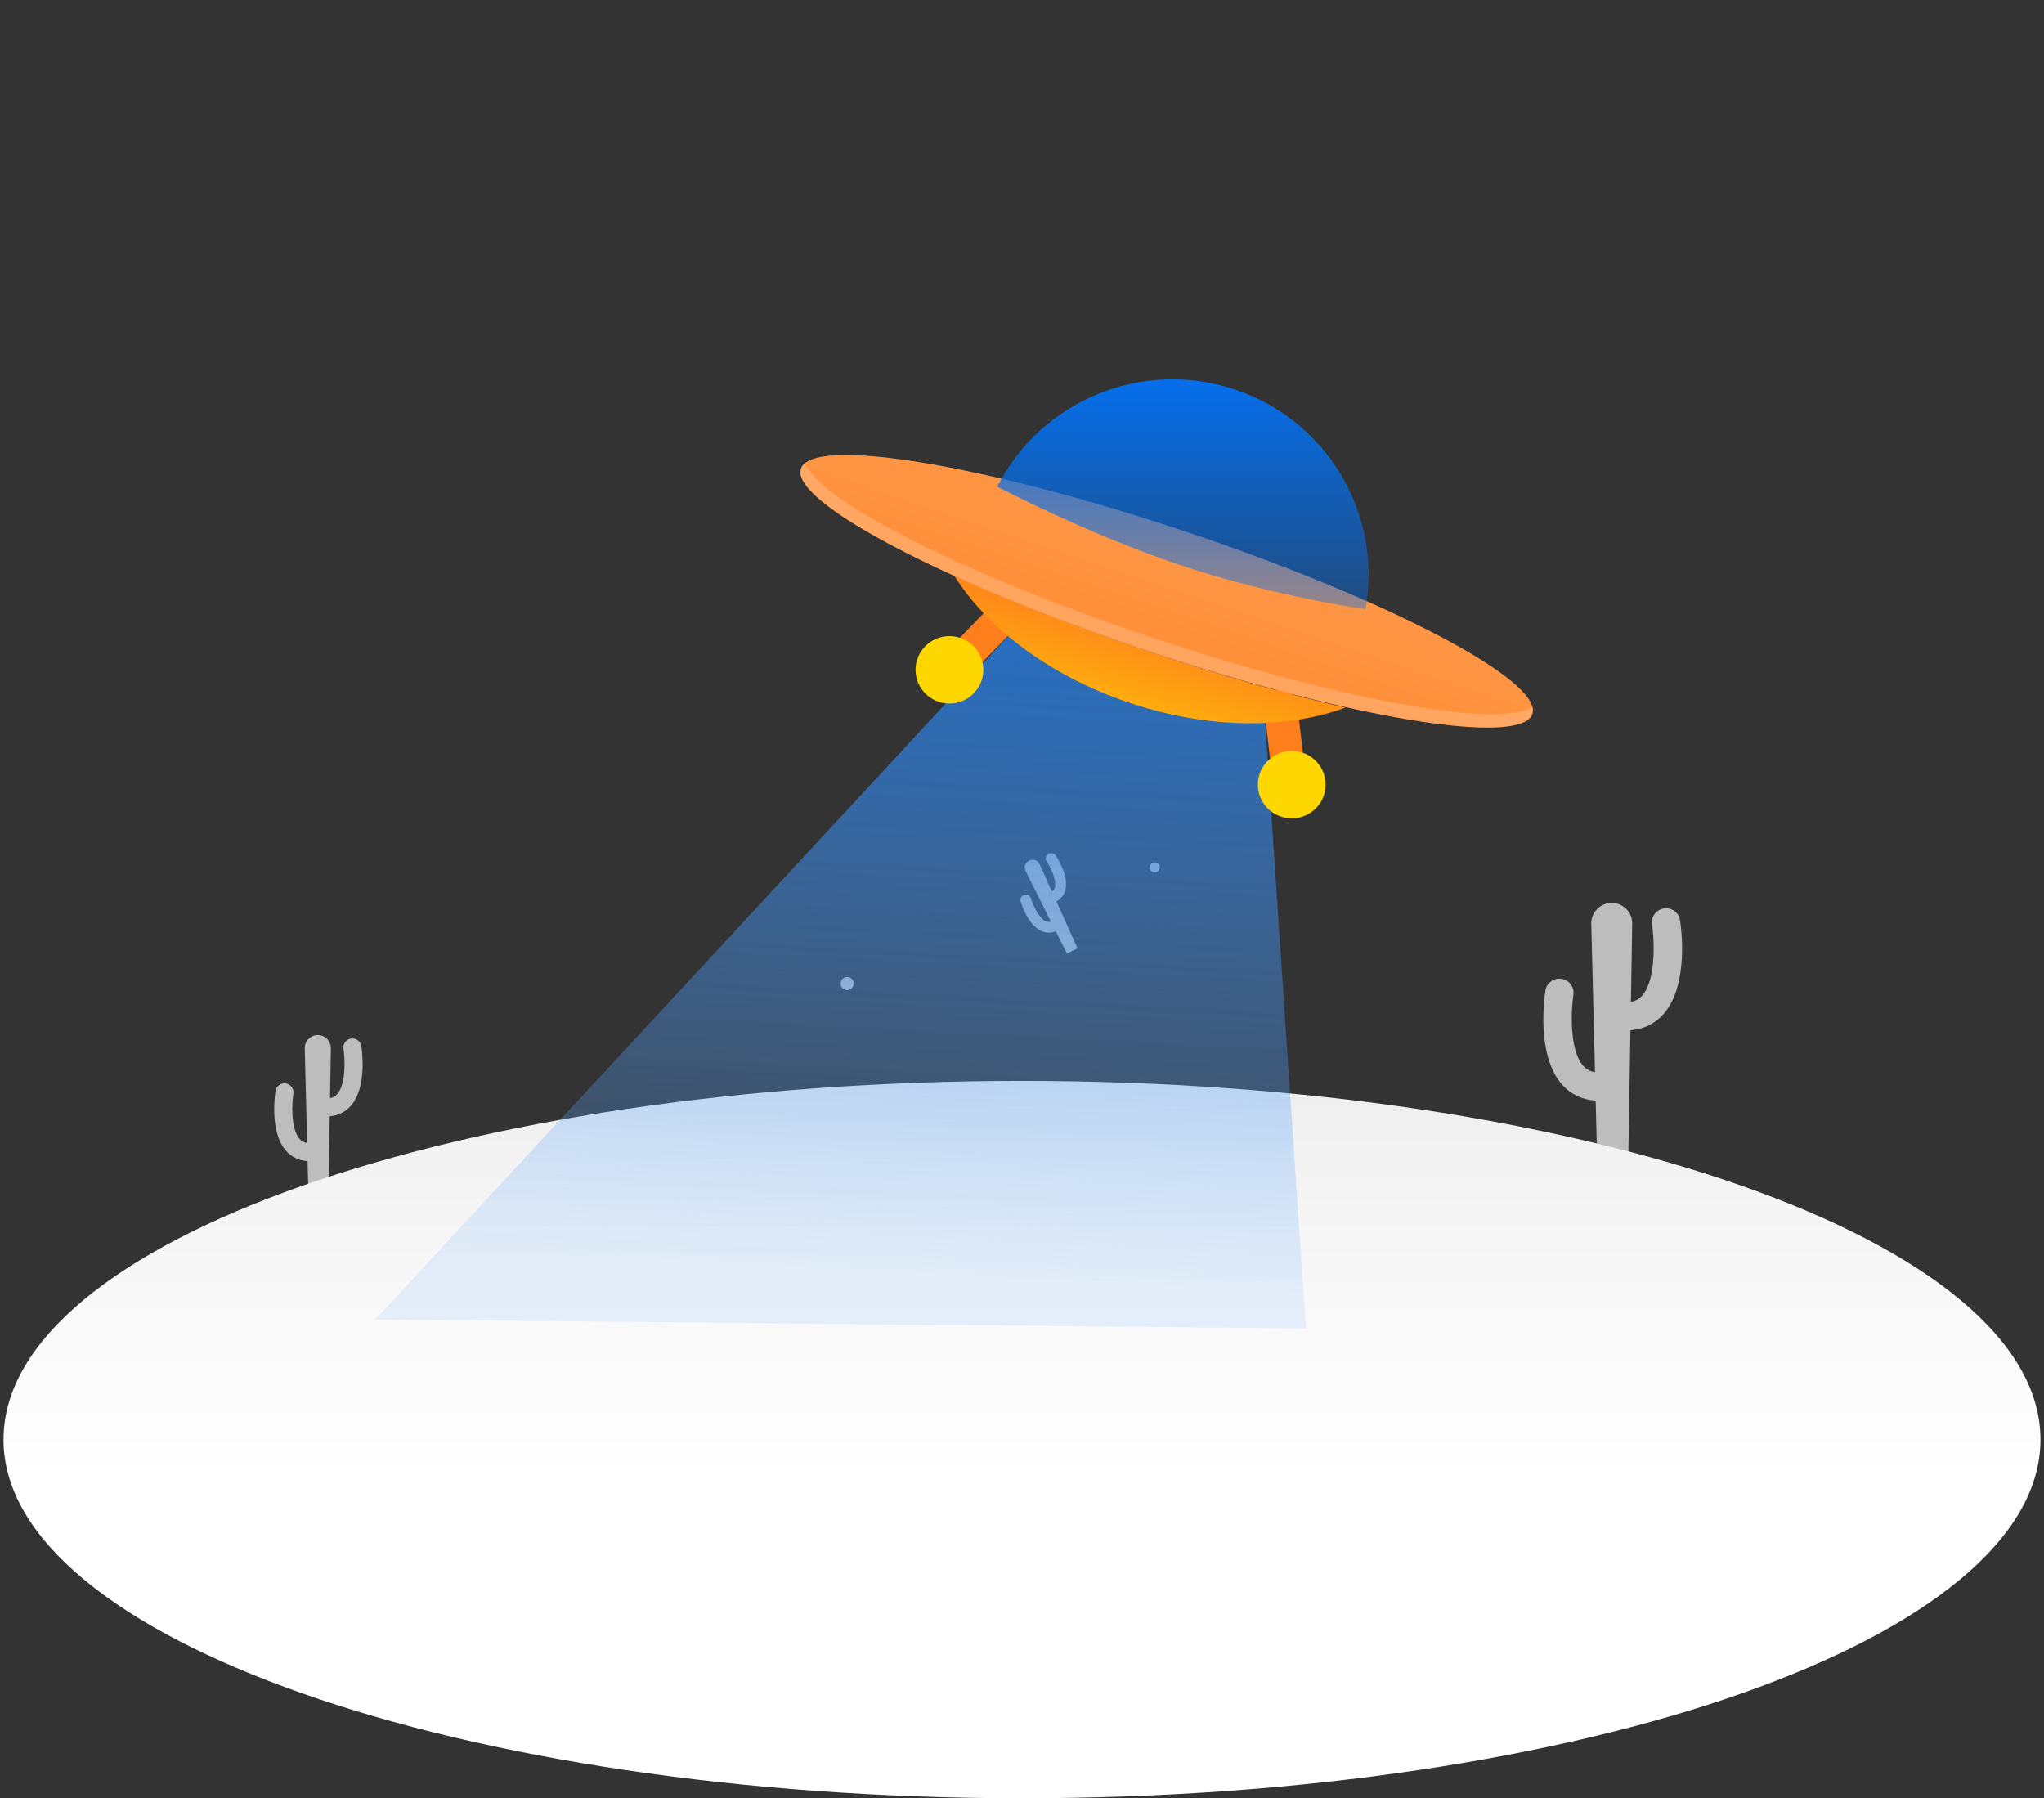 <svg width="291" height="256" viewBox="0 0 291 256" fill="none" xmlns="http://www.w3.org/2000/svg">
<rect x="0" y="0" width="291" height="256" fill="#333333" stroke="none"/>
<g clip-path="url(#clip0_108_5637)">
<path d="M239.179 130.999C239.008 129.905 237.979 129.158 236.876 129.329C235.777 129.499 235.026 130.526 235.197 131.619C235.485 133.487 235.854 139.336 233.826 141.687C233.386 142.197 232.857 142.501 232.19 142.624L232.374 131.486C232.401 129.869 231.09 128.542 229.461 128.542C227.825 128.542 226.507 129.882 226.547 131.509L227.074 152.648C226.376 152.535 225.823 152.231 225.371 151.704C223.342 149.35 223.711 143.504 223.999 141.637C224.17 140.543 223.419 139.519 222.32 139.346C221.217 139.176 220.191 139.923 220.017 141.017C219.872 141.937 218.706 150.124 222.306 154.309C223.543 155.746 225.22 156.563 227.174 156.69L227.402 165.89H231.801L232.119 146.669C234.03 146.522 235.669 145.709 236.886 144.295C240.49 140.11 239.324 131.92 239.179 130.999Z" fill="#BDBDBD"/>
<path d="M51.442 148.92C51.331 148.223 50.677 147.746 49.973 147.856C49.273 147.966 48.793 148.62 48.904 149.317C49.088 150.507 49.323 154.235 48.029 155.736C47.747 156.059 47.412 156.256 46.986 156.333L47.103 149.233C47.12 148.203 46.285 147.356 45.246 147.356C44.204 147.356 43.365 148.21 43.389 149.25L43.724 162.726C43.278 162.655 42.926 162.459 42.638 162.122C41.344 160.621 41.579 156.893 41.763 155.703C41.874 155.006 41.394 154.352 40.694 154.242C39.993 154.132 39.336 154.609 39.225 155.306C39.131 155.893 38.39 161.112 40.684 163.779C41.471 164.696 42.541 165.217 43.788 165.297L43.935 171.162H46.738L46.943 158.907C48.163 158.814 49.206 158.297 49.98 157.393C52.276 154.726 51.535 149.507 51.442 148.92Z" fill="#BDBDBD"/>
<path d="M145.498 256C65.418 256 0.5 233.14 0.5 204.939C0.5 176.74 65.418 153.877 145.498 153.877C225.579 153.877 290.497 176.737 290.497 204.939C290.5 233.14 225.582 256 145.498 256Z" fill="url(#paint0_linear_108_5637)"/>
<path d="M150.289 121.785C150.051 121.435 149.575 121.342 149.223 121.579C148.871 121.816 148.777 122.289 149.015 122.639C149.417 123.236 150.494 125.197 150.175 126.337C150.105 126.584 149.974 126.774 149.763 126.924L148.019 123.049C147.765 122.486 147.098 122.239 146.538 122.499C145.971 122.763 145.736 123.436 146.015 123.993L149.625 131.209C149.367 131.283 149.126 131.266 148.884 131.156C147.802 130.669 146.98 128.592 146.779 127.898C146.662 127.491 146.236 127.261 145.827 127.378C145.418 127.495 145.187 127.918 145.304 128.325C145.404 128.665 146.33 131.68 148.251 132.547C148.911 132.843 149.622 132.857 150.319 132.587L151.892 135.728L153.41 135.021L150.403 128.332C151.04 127.975 151.472 127.431 151.664 126.748C152.22 124.72 150.49 122.079 150.289 121.785Z" fill="#BDBDBD"/>
<path d="M121.547 140.016C121.547 140.533 121.128 140.95 120.609 140.95C120.089 140.95 119.67 140.533 119.67 140.016C119.67 139.499 120.089 139.083 120.609 139.083C121.125 139.086 121.547 139.503 121.547 140.016Z" fill="#BDBDBD"/>
<path d="M165.103 123.483C165.103 123.873 164.785 124.19 164.392 124.19C164 124.19 163.682 123.873 163.682 123.483C163.682 123.093 164 122.776 164.392 122.776C164.785 122.776 165.103 123.093 165.103 123.483Z" fill="#BDBDBD"/>
<path d="M144.916 89.047L53.43 187.835L185.913 189.119L179.983 100.809L144.916 89.047Z" fill="url(#paint1_linear_108_5637)"/>
<path d="M182.877 113.972C183.199 114.079 183.545 114.122 183.903 114.082C185.204 113.932 186.136 112.765 185.985 111.471L184.688 100.273C184.537 98.979 183.36 98.055 182.063 98.199C180.762 98.349 179.83 99.516 179.981 100.81L181.278 112.008C181.389 112.945 182.036 113.689 182.877 113.972Z" fill="url(#paint2_linear_108_5637)"/>
<path d="M183.902 116.5C186.567 116.5 188.727 114.352 188.727 111.702C188.727 109.051 186.567 106.903 183.902 106.903C181.238 106.903 179.078 109.051 179.078 111.702C179.078 114.352 181.238 116.5 183.902 116.5Z" fill="#FFD700"/>
<path d="M134.599 97.779C134.277 97.672 133.976 97.495 133.718 97.248C132.772 96.345 132.742 94.854 133.65 93.914L141.499 85.784C142.407 84.843 143.906 84.817 144.848 85.714C145.793 86.617 145.823 88.108 144.915 89.048L137.067 97.178C136.41 97.859 135.444 98.062 134.599 97.779Z" fill="url(#paint3_linear_108_5637)"/>
<path d="M135.168 100.156C137.832 100.156 139.992 98.008 139.992 95.358C139.992 92.707 137.832 90.559 135.168 90.559C132.504 90.559 130.344 92.707 130.344 95.358C130.344 98.008 132.504 100.156 135.168 100.156Z" fill="#FFD700"/>
<path d="M163.909 92.847C153.355 89.309 143.713 85.504 135.805 81.879C140.532 89.419 149.456 96.245 160.804 100.05C172.055 103.825 183.222 103.805 191.553 100.734C183.366 98.866 173.889 96.195 163.909 92.847Z" fill="url(#paint4_linear_108_5637)"/>
<path d="M218.16 101.636C216.578 106.302 191.987 102.263 163.23 92.619C134.472 82.975 112.446 71.377 114.025 66.712C115.608 62.047 140.198 66.085 168.956 75.729C197.713 85.373 219.742 96.974 218.16 101.636Z" fill="url(#paint5_linear_108_5637)"/>
<path opacity="0.2" d="M163.877 90.719C137.105 81.739 116.168 71.068 114.683 65.876C114.361 66.116 114.14 66.396 114.029 66.716C112.447 71.381 134.476 82.979 163.234 92.623C191.991 102.267 216.582 106.306 218.164 101.64C218.275 101.32 218.265 100.963 218.158 100.58C213.809 103.815 190.65 99.696 163.877 90.719Z" fill="white"/>
<path d="M168.073 80.465C181.419 84.94 194.407 86.724 194.407 86.724C196.824 73.375 189.147 59.926 175.838 55.461C162.488 50.986 148.143 57.118 141.971 69.276C141.971 69.276 154.727 75.989 168.073 80.465Z" fill="url(#paint6_linear_108_5637)"/>
</g>
<defs>
<linearGradient id="paint0_linear_108_5637" x1="145.5" y1="130.738" x2="145.5" y2="210.918" gradientUnits="userSpaceOnUse">
<stop stop-color="#E5E5E5"/>
<stop offset="0.476" stop-color="#F4F4F4"/>
<stop offset="1" stop-color="white"/>
</linearGradient>
<linearGradient id="paint1_linear_108_5637" x1="126.948" y1="49.853" x2="118.778" y2="207.158" gradientUnits="userSpaceOnUse">
<stop offset="0.001" stop-color="#056FEC"/>
<stop offset="0.831" stop-color="#68ADFF" stop-opacity="0.15"/>
</linearGradient>
<linearGradient id="paint2_linear_108_5637" x1="182.422" y1="117.869" x2="187.511" y2="115.727" gradientUnits="userSpaceOnUse">
<stop stop-color="#FF7F1C"/>
<stop offset="1" stop-color="#FF7F1C"/>
</linearGradient>
<linearGradient id="paint3_linear_108_5637" x1="138.113" y1="100.947" x2="143.837" y2="94.723" gradientUnits="userSpaceOnUse">
<stop stop-color="#FF7F1C"/>
<stop offset="1" stop-color="#FF7F1C"/>
</linearGradient>
<linearGradient id="paint4_linear_108_5637" x1="164.668" y1="87.801" x2="157.777" y2="112.515" gradientUnits="userSpaceOnUse">
<stop stop-color="#FF7F1C"/>
<stop offset="1" stop-color="#FFD700"/>
</linearGradient>
<linearGradient id="paint5_linear_108_5637" x1="156.401" y1="112.775" x2="166.865" y2="81.574" gradientUnits="userSpaceOnUse">
<stop stop-color="#FF7F1C"/>
<stop offset="1" stop-color="#FF9543"/>
</linearGradient>
<linearGradient id="paint6_linear_108_5637" x1="168.41" y1="53.999" x2="168.41" y2="86.724" gradientUnits="userSpaceOnUse">
<stop stop-color="#056FEC"/>
<stop offset="1" stop-color="#056FEC" stop-opacity="0.41"/>
</linearGradient>
<clipPath id="clip0_108_5637">
<rect width="290" height="202" fill="white" transform="translate(0.5 54.001)"/>
</clipPath>
</defs>
</svg>
